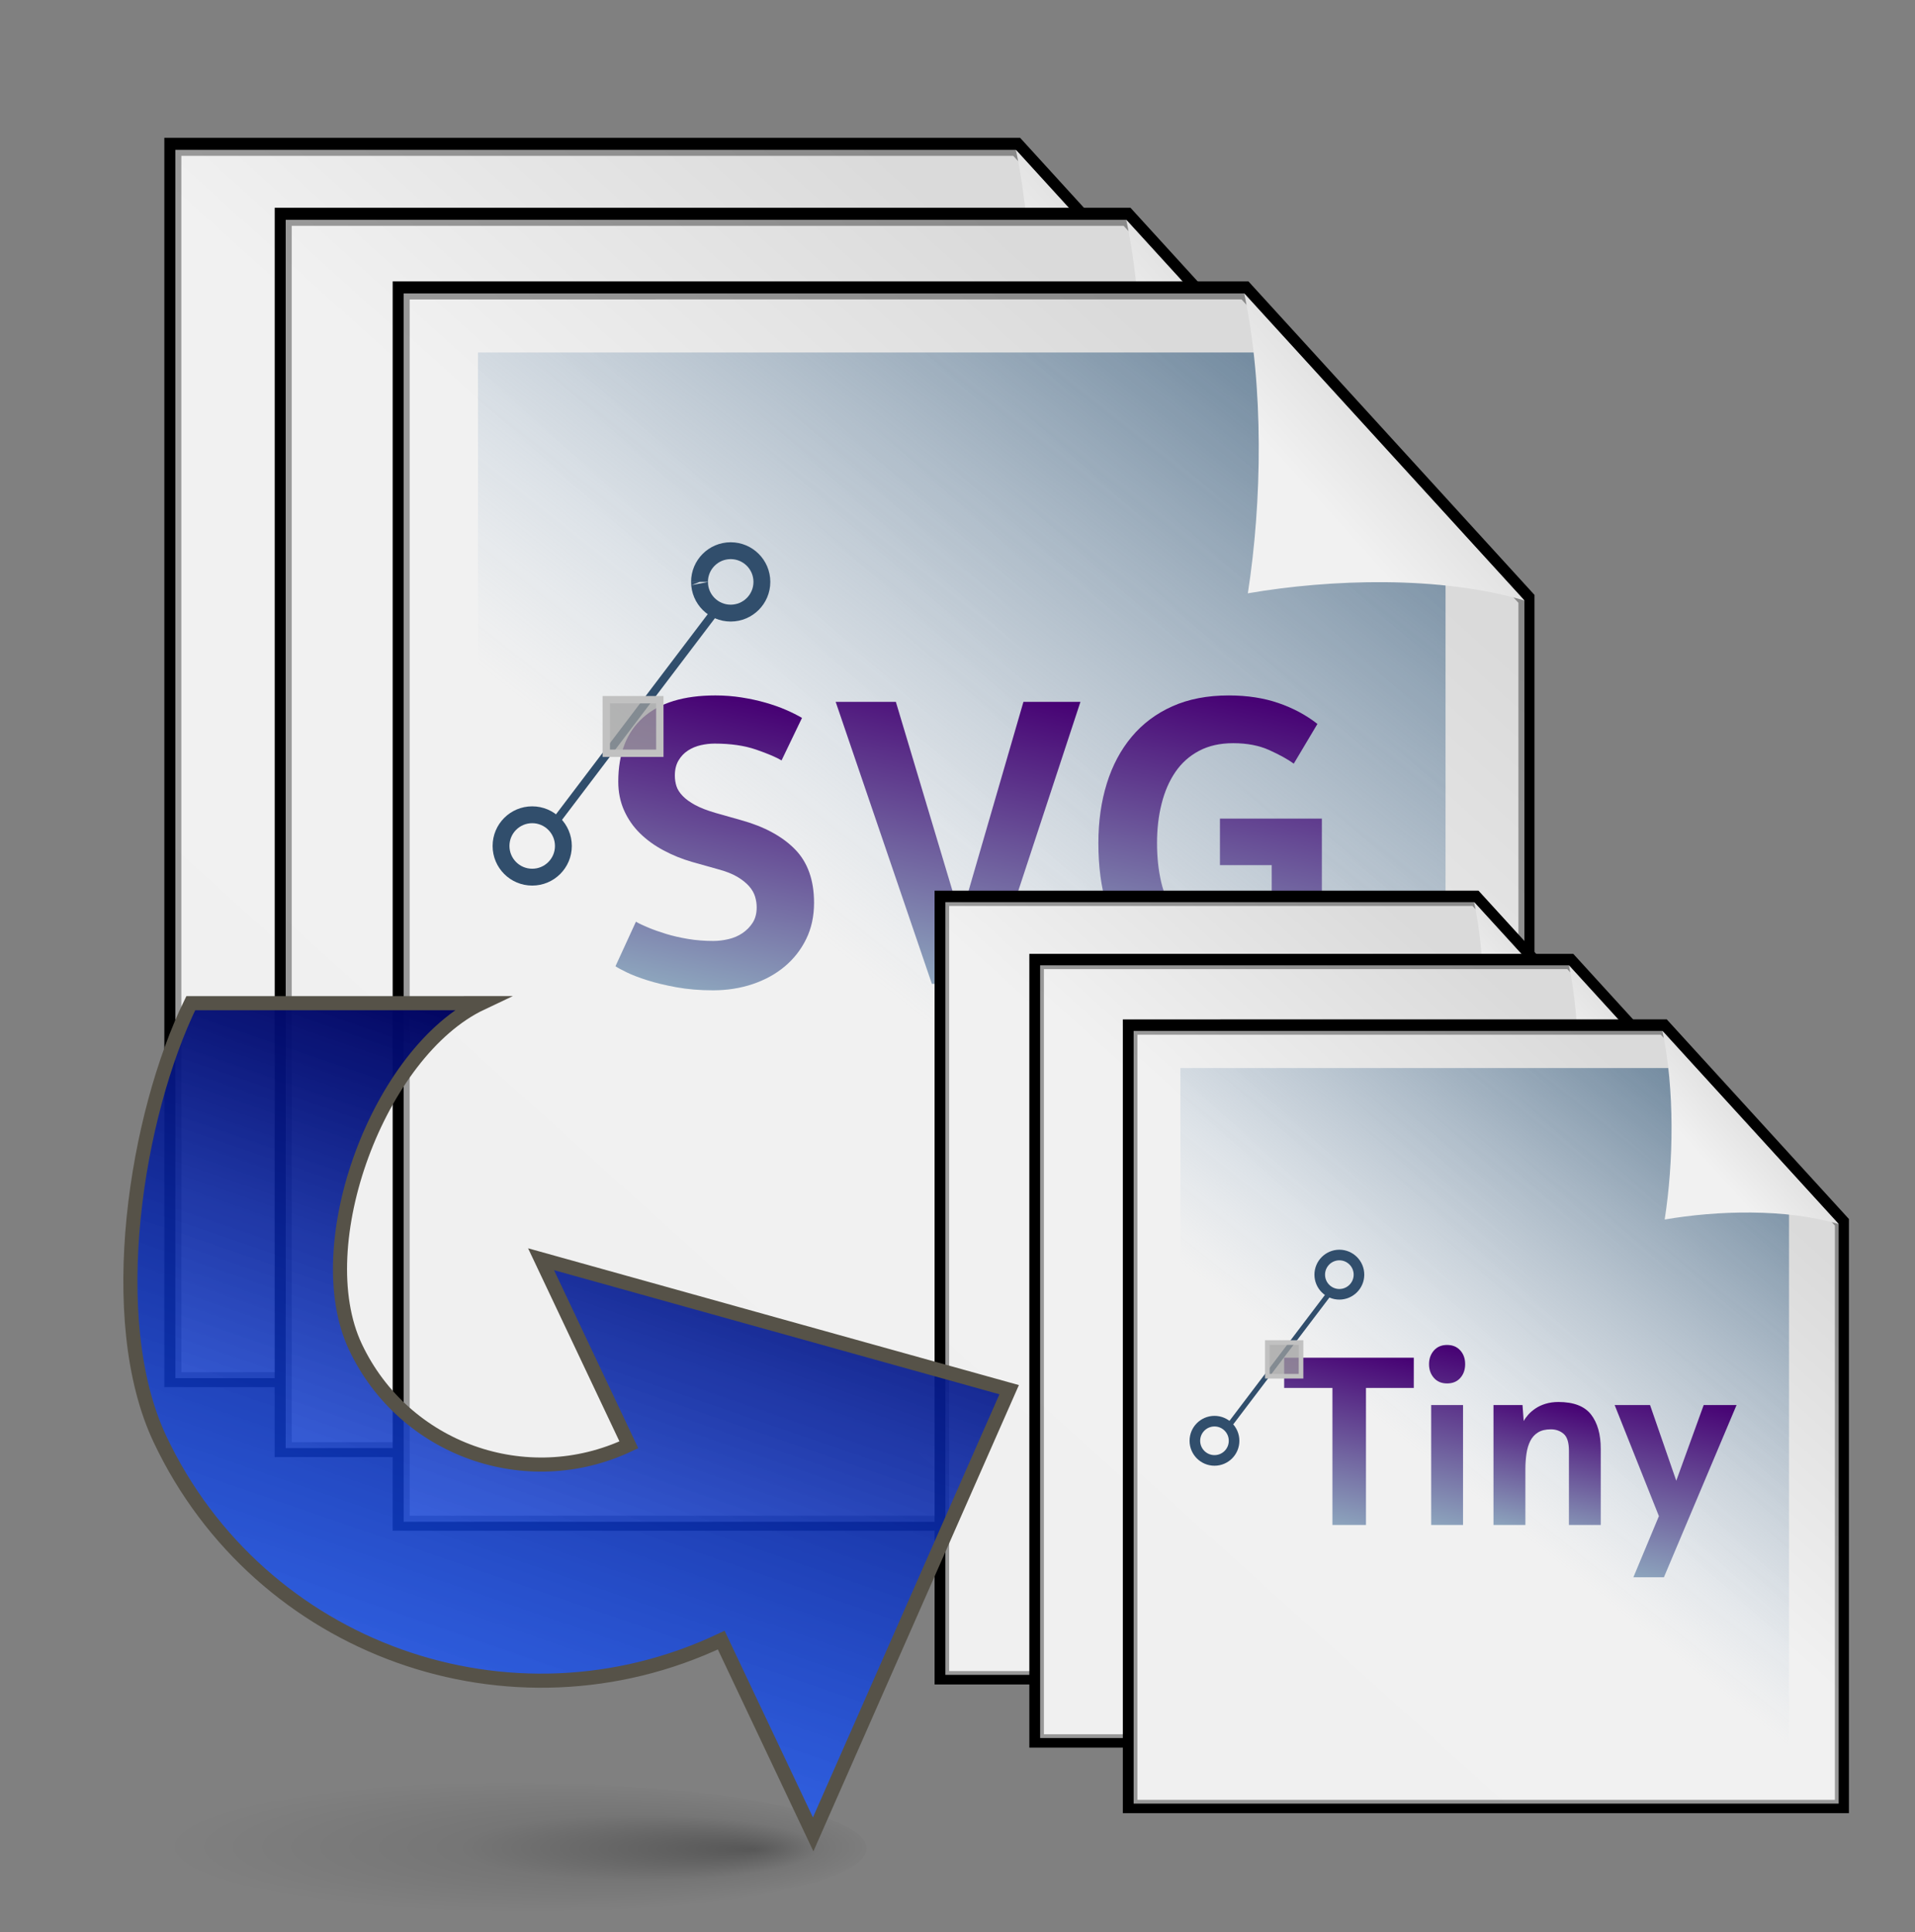 <?xml version="1.0" encoding="utf-8"?>
<!-- Generator: Adobe Illustrator 15.0.0, SVG Export Plug-In . SVG Version: 6.00 Build 0)  -->
<!DOCTYPE svg PUBLIC "-//W3C//DTD SVG 1.1//EN" "http://www.w3.org/Graphics/SVG/1.1/DTD/svg11.dtd">
<svg version="1.1" id="Layer_1" xmlns="http://www.w3.org/2000/svg" xmlns:xlink="http://www.w3.org/1999/xlink" x="0px" y="0px"
	 width="167.083px" height="168.585px" viewBox="0 0 167.083 168.585" enable-background="new 0 0 167.083 168.585"
	 xml:space="preserve">
<rect x="0" y="0" width="167.083" height="168.585" fill="#808080" stroke="none"/>
<g id="Layer_3_1_">
	<g id="Layer_6_1_">
		<path id="path930_8_" fill="#FFFFFF" stroke="#000000" stroke-width="1.837" d="M15.257,12.941v26.79V66.52v26.79v26.789h24.447
			h24.448h24.447h24.446V93.31V66.521V39.732L88.599,12.941H64.152H39.705H15.257z"/>
		<g id="g1552_8_" transform="matrix(0.304,0,0,0.298,-36.704,-112.488)">
			
				<linearGradient id="path1505_9_" gradientUnits="userSpaceOnUse" x1="-296592256" y1="-401088576" x2="-296590048" y2="-401085632" gradientTransform="matrix(1.133 0 0 -1.141 326878.562 197363.5)">
				<stop  offset="0" style="stop-color:#000000;stop-opacity:0.096"/>
				<stop  offset="1" style="stop-color:#000000;stop-opacity:0"/>
			</linearGradient>
			<path id="path1505_8_" fill="url(#path1505_9_)" fill-opacity="0.75" d="M168.113,428.455v89.151v89.151v89.156v89.146h79.308
				h79.309h79.303h79.314v-89.146v-89.156v-89.151l-79.314-89.151H326.73h-79.309H168.113z"/>
			
				<linearGradient id="path1538_9_" gradientUnits="userSpaceOnUse" x1="-296552352" y1="-401034432" x2="-296550144" y2="-401031488" gradientTransform="matrix(1.15 0 0 -1.156 331827.812 200022.047)">
				<stop  offset="0" style="stop-color:#000000;stop-opacity:0.096"/>
				<stop  offset="1" style="stop-color:#000000;stop-opacity:0"/>
			</linearGradient>
			<path id="path1538_8_" fill="url(#path1538_9_)" fill-opacity="0.75" d="M165.753,427.274c0,120.047,0,240.094,0,360.141
				c107.323,0,214.638,0,321.956,0c0-90.242,0-180.484,0-270.726c-26.866-30.205-53.726-60.421-80.617-90.603
				c-80.446,0-160.891,0-241.339,0C165.753,426.33,165.753,427.116,165.753,427.274z"/>
			
				<linearGradient id="path1543_9_" gradientUnits="userSpaceOnUse" x1="-296498080" y1="-400960768" x2="-296495872" y2="-400957824" gradientTransform="matrix(1.167 0 0 -1.171 336788.375 202685.5)">
				<stop  offset="0" style="stop-color:#000000;stop-opacity:0.096"/>
				<stop  offset="1" style="stop-color:#000000;stop-opacity:0"/>
			</linearGradient>
			<path id="path1543_8_" fill="url(#path1543_9_)" fill-opacity="0.75" d="M163.386,424.898c0,121.634,0,243.261,0,364.887
				c108.896,0,217.795,0,326.693,0c0-91.335,0-182.67,0-274.008c-27.306-30.688-54.609-61.392-81.94-92.06
				c-81.581,0-163.166,0-244.753,0C163.386,423.958,163.386,424.747,163.386,424.898z"/>
		</g>
		
			<linearGradient id="rect900_9_" gradientUnits="userSpaceOnUse" x1="-2786.062" y1="416.968" x2="-2786.642" y2="416.261" gradientTransform="matrix(134.111 0 0 -146.957 373733.375 61304.391)">
			<stop  offset="0" style="stop-color:#DADADA"/>
			<stop  offset="0.349" style="stop-color:#F1F1F1"/>
			<stop  offset="1" style="stop-color:#F0F0F0"/>
		</linearGradient>
		<path id="rect900_8_" fill="url(#rect900_9_)" stroke="#000000" stroke-width="1.048" stroke-opacity="0.365" d="M15.298,13.075
			v26.79v26.79v26.789v26.791h24.448h24.446H88.64h24.446V93.443V66.654v-26.79L88.64,13.074H64.193H39.746H15.298V13.075z"/>
		
			<linearGradient id="path906_9_" gradientUnits="userSpaceOnUse" x1="-2748.909" y1="394.545" x2="-2749.643" y2="393.818" gradientTransform="matrix(33.528 0 0 -36.739 92268.922 14517.688)">
			<stop  offset="0" style="stop-color:#DADADA"/>
			<stop  offset="0.349" style="stop-color:#F1F1F1"/>
			<stop  offset="1" style="stop-color:#F0F0F0"/>
		</linearGradient>
		<path id="path906_8_" fill="url(#path906_9_)" d="M113.086,39.865c-7.371-2.181-16.92-1.872-24.137-0.629
			c1.245-7.992,1.401-18.011-0.312-26.161L113.086,39.865z"/>
	</g>
</g>
<g id="Layer_6">
	<path id="path930_3_" fill="#FFFFFF" stroke="#000000" stroke-width="1.837" d="M24.887,19.044v26.79v26.789v26.791v26.789h24.446
		h24.448h24.447h24.446V99.414v-26.79V45.835L98.229,19.044H73.782H49.334H24.887z"/>
	<g id="g1552_3_" transform="matrix(0.304,0,0,0.298,-36.704,-112.488)">
		
			<linearGradient id="path1505_10_" gradientUnits="userSpaceOnUse" x1="-296587808" y1="-401082592" x2="-296585600" y2="-401079648" gradientTransform="matrix(1.133 0 0 -1.141 326878.562 197363.5)">
			<stop  offset="0" style="stop-color:#000000;stop-opacity:0.096"/>
			<stop  offset="1" style="stop-color:#000000;stop-opacity:0"/>
		</linearGradient>
		<path id="path1505_3_" fill="url(#path1505_10_)" fill-opacity="0.75" d="M199.771,448.963v89.151v89.151v89.153v89.146h79.308
			h79.309h79.301h79.314v-89.146v-89.153v-89.151l-79.314-89.151h-79.301h-79.309H199.771z"/>
		
			<linearGradient id="path1538_10_" gradientUnits="userSpaceOnUse" x1="-296551136" y1="-401032800" x2="-296548928" y2="-401029856" gradientTransform="matrix(1.15 0 0 -1.156 331827.812 200022.047)">
			<stop  offset="0" style="stop-color:#000000;stop-opacity:0.096"/>
			<stop  offset="1" style="stop-color:#000000;stop-opacity:0"/>
		</linearGradient>
		<path id="path1538_3_" fill="url(#path1538_10_)" fill-opacity="0.75" d="M197.411,447.782c0,120.047,0,240.094,0,360.141
			c107.323,0,214.641,0,321.954,0c0-90.242,0-180.484,0-270.726c-26.866-30.205-53.726-60.421-80.614-90.603
			c-80.447,0-160.893,0-241.34,0C197.411,446.838,197.411,447.624,197.411,447.782z"/>
		
			<linearGradient id="path1543_10_" gradientUnits="userSpaceOnUse" x1="-296500896" y1="-400964608" x2="-296498688" y2="-400961664" gradientTransform="matrix(1.167 0 0 -1.171 336788.375 202685.5)">
			<stop  offset="0" style="stop-color:#000000;stop-opacity:0.096"/>
			<stop  offset="1" style="stop-color:#000000;stop-opacity:0"/>
		</linearGradient>
		<path id="path1543_3_" fill="url(#path1543_10_)" fill-opacity="0.75" d="M195.043,445.406c0,121.634,0,243.261,0,364.887
			c108.895,0,217.795,0,326.692,0c0-91.332,0-182.67,0-274.008c-27.306-30.688-54.605-61.392-81.937-92.06
			c-81.582,0-163.168,0-244.755,0C195.043,444.465,195.043,445.255,195.043,445.406z"/>
	</g>
	
		<linearGradient id="rect900_10_" gradientUnits="userSpaceOnUse" x1="-2785.99" y1="416.926" x2="-2786.571" y2="416.219" gradientTransform="matrix(134.111 0 0 -146.957 373733.375 61304.391)">
		<stop  offset="0" style="stop-color:#DADADA"/>
		<stop  offset="0.349" style="stop-color:#F1F1F1"/>
		<stop  offset="1" style="stop-color:#F0F0F0"/>
	</linearGradient>
	<path id="rect900_3_" fill="url(#rect900_10_)" stroke="#000000" stroke-width="1.048" stroke-opacity="0.365" d="M24.927,19.177
		v26.79v26.79v26.79v26.791h24.448h24.446h24.448h24.446V99.544V72.757v-26.79l-24.446-26.79H73.823H49.375H24.927z"/>
	
		<linearGradient id="path906_10_" gradientUnits="userSpaceOnUse" x1="-2748.623" y1="394.379" x2="-2749.357" y2="393.652" gradientTransform="matrix(33.528 0 0 -36.739 92268.922 14517.688)">
		<stop  offset="0" style="stop-color:#DADADA"/>
		<stop  offset="0.349" style="stop-color:#F1F1F1"/>
		<stop  offset="1" style="stop-color:#F0F0F0"/>
	</linearGradient>
	<path id="path906_3_" fill="url(#path906_10_)" d="M122.715,45.967c-7.37-2.181-16.92-1.872-24.135-0.629
		c1.244-7.992,1.4-18.011-0.313-26.161L122.715,45.967z"/>
</g>
<g id="Layer_2">
	<path id="path930_2_" fill="#FFFFFF" stroke="#000000" stroke-width="1.837" d="M35.178,25.468v26.79v26.789v26.791v26.789h24.447
		h24.448h24.447h24.445v-26.789v-26.79V52.259L108.52,25.468H84.075H59.626H35.178z"/>
	<g id="g1552_2_" transform="matrix(0.304,0,0,0.298,-36.704,-112.488)">
		
			<linearGradient id="path1505_11_" gradientUnits="userSpaceOnUse" x1="-296542880" y1="-401021824" x2="-296540672" y2="-401018880" gradientTransform="matrix(1.133 0 0 -1.141 326878.562 197363.5)">
			<stop  offset="0" style="stop-color:#000000;stop-opacity:0.096"/>
			<stop  offset="1" style="stop-color:#000000;stop-opacity:0"/>
		</linearGradient>
		<path id="path1505_2_" fill="url(#path1505_11_)" fill-opacity="0.75" d="M233.609,470.551v89.151v89.151v89.156v89.146h79.304
			h79.306h79.306h79.314v-89.146v-89.156v-89.151l-79.314-89.153h-79.306h-79.304h-79.306V470.551L233.609,470.551z"/>
		
			<linearGradient id="path1538_11_" gradientUnits="userSpaceOnUse" x1="-296509600" y1="-400976608" x2="-296507392" y2="-400973664" gradientTransform="matrix(1.15 0 0 -1.156 331827.812 200022.047)">
			<stop  offset="0" style="stop-color:#000000;stop-opacity:0.096"/>
			<stop  offset="1" style="stop-color:#000000;stop-opacity:0"/>
		</linearGradient>
		<path id="path1538_2_" fill="url(#path1538_11_)" fill-opacity="0.75" d="M231.247,469.368c0,120.049,0,240.096,0,360.146
			c107.32,0,214.641,0,321.951,0c0-90.242,0-180.486,0-270.729c-26.86-30.204-53.726-60.417-80.611-90.601
			c-80.447,0-160.896,0-241.34,0C231.247,468.426,231.247,469.215,231.247,469.368z"/>
		
			<linearGradient id="path1543_11_" gradientUnits="userSpaceOnUse" x1="-296456768" y1="-400904928" x2="-296454560" y2="-400901984" gradientTransform="matrix(1.167 0 0 -1.171 336788.375 202685.5)">
			<stop  offset="0" style="stop-color:#000000;stop-opacity:0.096"/>
			<stop  offset="1" style="stop-color:#000000;stop-opacity:0"/>
		</linearGradient>
		<path id="path1543_2_" fill="url(#path1543_11_)" fill-opacity="0.75" d="M228.88,466.996c0,121.629,0,243.258,0,364.887
			c108.896,0,217.795,0,326.695,0c0-91.335,0-182.673,0-274.011c-27.309-30.689-54.605-61.394-81.94-92.06
			c-81.581,0-163.168,0-244.755,0C228.88,466.055,228.88,466.844,228.88,466.996z"/>
	</g>
	
		<linearGradient id="rect900_11_" gradientUnits="userSpaceOnUse" x1="-2785.914" y1="416.883" x2="-2786.492" y2="416.178" gradientTransform="matrix(134.111 0 0 -146.957 373733.375 61304.391)">
		<stop  offset="0" style="stop-color:#DADADA"/>
		<stop  offset="0.349" style="stop-color:#F1F1F1"/>
		<stop  offset="1" style="stop-color:#F0F0F0"/>
	</linearGradient>
	<path id="rect900_2_" fill="url(#rect900_11_)" stroke="#000000" stroke-width="1.048" stroke-opacity="0.365" d="M35.219,25.602
		v26.79v26.79v26.788v26.791h24.447h24.446h24.448h24.446V105.97V79.181v-26.79l-24.446-26.79H84.116h-24.45L35.219,25.602
		L35.219,25.602z"/>
	
		<linearGradient id="rect1558_1_" gradientUnits="userSpaceOnUse" x1="-2783.811" y1="416.287" x2="-2784.166" y2="415.773" gradientTransform="matrix(115.777 0 0 -132.803 322420.969 55303.988)">
		<stop  offset="0" style="stop-color:#4B6983"/>
		<stop  offset="1" style="stop-color:#9DB8D2;stop-opacity:0"/>
	</linearGradient>
	<path id="rect1558" fill="url(#rect1558_1_)" d="M41.702,30.754v96.835h84.421V48.342l-15.932-17.588H41.702z"/>
	<g>
		<linearGradient id="SVGID_1_" gradientUnits="userSpaceOnUse" x1="59.732" y1="86.298" x2="65.129" y2="60.911">
			<stop  offset="0" style="stop-color:#8DA5BD"/>
			<stop  offset="1" style="stop-color:#460073"/>
		</linearGradient>
		<path fill="url(#SVGID_1_)" d="M60.383,75.198c-0.888-0.256-1.721-0.595-2.503-1.016c-0.783-0.418-1.464-0.914-2.047-1.487
			c-0.583-0.571-1.044-1.236-1.383-1.995c-0.337-0.758-0.506-1.593-0.506-2.504c0-2.45,0.723-4.315,2.17-5.6
			c1.446-1.283,3.547-1.924,6.3-1.924c0.77,0,1.529,0.058,2.276,0.174c0.747,0.118,1.445,0.269,2.099,0.456
			c0.653,0.188,1.249,0.396,1.786,0.63c0.536,0.233,1.002,0.468,1.399,0.7l-1.784,3.71c-0.468-0.28-1.207-0.594-2.224-0.945
			c-1.015-0.349-2.222-0.524-3.622-0.524c-0.397,0-0.8,0.047-1.207,0.14c-0.409,0.093-0.783,0.25-1.119,0.47
			c-0.339,0.221-0.613,0.512-0.824,0.873c-0.21,0.36-0.314,0.795-0.314,1.307c0,0.325,0.046,0.634,0.14,0.924
			c0.093,0.291,0.274,0.575,0.543,0.854c0.268,0.278,0.63,0.542,1.084,0.789c0.455,0.247,1.043,0.476,1.768,0.688l2.24,0.634
			c2.029,0.563,3.599,1.413,4.707,2.545c1.109,1.131,1.663,2.689,1.663,4.671c0,1.167-0.227,2.217-0.683,3.151
			s-1.08,1.733-1.873,2.398c-0.793,0.666-1.728,1.179-2.8,1.54c-1.074,0.361-2.229,0.542-3.464,0.542
			c-1.145,0-2.2-0.088-3.168-0.262c-0.968-0.175-1.82-0.38-2.554-0.613c-0.736-0.233-1.343-0.466-1.82-0.701
			c-0.479-0.232-0.8-0.407-0.963-0.525l1.785-3.885c0.28,0.164,0.647,0.34,1.102,0.525c0.456,0.188,0.968,0.368,1.541,0.544
			c0.572,0.174,1.208,0.32,1.907,0.437c0.7,0.117,1.435,0.175,2.205,0.175c0.42,0,0.857-0.053,1.312-0.158
			c0.455-0.104,0.863-0.28,1.225-0.524c0.361-0.245,0.66-0.547,0.893-0.91c0.232-0.362,0.35-0.81,0.35-1.348
			c0-0.304-0.047-0.612-0.14-0.927c-0.094-0.315-0.268-0.618-0.524-0.911c-0.257-0.291-0.601-0.565-1.034-0.823
			c-0.432-0.256-0.997-0.478-1.697-0.664L60.383,75.198z"/>
		<linearGradient id="SVGID_2_" gradientUnits="userSpaceOnUse" x1="78.487" y1="85.238" x2="84.051" y2="59.061">
			<stop  offset="0" style="stop-color:#8DA5BD"/>
			<stop  offset="1" style="stop-color:#460073"/>
		</linearGradient>
		<path fill="url(#SVGID_2_)" d="M83.815,80.098l5.479-18.865h4.973l-8.092,24.604h-4.868l-8.395-24.604h5.251L83.815,80.098z"/>
		<linearGradient id="SVGID_3_" gradientUnits="userSpaceOnUse" x1="103.903" y1="86.088" x2="109.284" y2="60.771">
			<stop  offset="0" style="stop-color:#8DA5BD"/>
			<stop  offset="1" style="stop-color:#460073"/>
		</linearGradient>
		<path fill="url(#SVGID_3_)" d="M107.597,64.838c-1.144,0-2.136,0.221-2.974,0.665c-0.84,0.443-1.527,1.055-2.064,1.837
			c-0.536,0.782-0.938,1.703-1.206,2.765c-0.271,1.062-0.403,2.211-0.403,3.448c0,1.236,0.122,2.373,0.365,3.413
			c0.246,1.038,0.637,1.932,1.173,2.677c0.537,0.747,1.228,1.336,2.066,1.768s1.842,0.648,3.007,0.648
			c0.677,0,1.298-0.047,1.855-0.14c0.558-0.094,1.072-0.198,1.541-0.315v-6.125h-4.517v-4.06h8.892v13.44
			c-0.256,0.117-0.617,0.262-1.086,0.438c-0.468,0.175-1.045,0.346-1.732,0.508c-0.689,0.163-1.499,0.304-2.432,0.421
			c-0.937,0.116-1.994,0.174-3.188,0.174c-1.794,0-3.385-0.291-4.76-0.875c-1.377-0.583-2.534-1.423-3.465-2.521
			c-0.936-1.096-1.639-2.438-2.119-4.025c-0.479-1.586-0.717-3.395-0.717-5.424c0-1.891,0.246-3.624,0.735-5.198
			c0.489-1.575,1.214-2.935,2.171-4.078c0.956-1.143,2.139-2.029,3.553-2.66c1.412-0.631,3.049-0.946,4.918-0.946
			c1.611,0,3.058,0.223,4.34,0.666c1.285,0.442,2.416,1.05,3.395,1.82l-2.064,3.464c-0.514-0.373-1.217-0.764-2.117-1.173
			C109.868,65.042,108.812,64.838,107.597,64.838z"/>
	</g>
	<path id="path1231_1_" fill="none" stroke="#314E6C" stroke-width="0.712" d="M48.192,72.05l14.439-19.042"/>
	<path id="path1232_1_" fill="none" stroke="#314E6C" stroke-width="1.47" d="M43.715,73.804c0,0.003,0,0.003,0,0.005
		c0.002,1.502,1.22,2.718,2.723,2.717c1.501,0,2.72-1.219,2.717-2.722c0,0,0-0.001,0-0.005c-0.001-1.5-1.221-2.717-2.722-2.717
		C44.931,71.083,43.713,72.3,43.715,73.804L43.715,73.804z"/>
	<path id="path1818_1_" fill="none" stroke="#314E6C" stroke-width="1.47" d="M61.034,50.773c0,1.502,1.22,2.718,2.723,2.716
		c1.5-0.001,2.717-1.22,2.717-2.721c0-0.002,0-0.004,0-0.005c-0.001-1.504-1.221-2.719-2.724-2.719
		c-1.503,0.002-2.719,1.221-2.718,2.724C61.032,50.767,61.032,50.768,61.034,50.773z"/>
	
		<rect id="rect1019_1_" x="52.896" y="61.044" fill="#9F9F9F" fill-opacity="0.75" stroke="#C1C1C1" stroke-width="0.643" width="4.673" height="4.673"/>
	
		<linearGradient id="path906_11_" gradientUnits="userSpaceOnUse" x1="-2748.314" y1="394.205" x2="-2749.05" y2="393.475" gradientTransform="matrix(33.528 0 0 -36.739 92268.922 14517.688)">
		<stop  offset="0" style="stop-color:#DADADA"/>
		<stop  offset="0.349" style="stop-color:#F1F1F1"/>
		<stop  offset="1" style="stop-color:#F0F0F0"/>
	</linearGradient>
	<path id="path906_2_" fill="url(#path906_11_)" d="M133.01,52.391c-7.371-2.181-16.922-1.873-24.137-0.628
		c1.244-7.993,1.399-18.012-0.313-26.161L133.01,52.391z"/>
</g>
<g id="Layer_2_1_">
	<g id="Layer_4_1_">
		<path id="path930_4_" fill="#FFFFFF" stroke="#000000" stroke-width="1.837" d="M82.46,78.625v16.852v16.854v16.853v16.854h15.378
			h15.379h15.377h15.38v-16.854V112.33V95.478l-15.379-16.854h-15.378H97.838L82.46,78.625L82.46,78.625z"/>
		<g id="g1552_4_" transform="matrix(0.304,0,0,0.298,-36.704,-112.488)">
			
				<linearGradient id="path1505_12_" gradientUnits="userSpaceOnUse" x1="-121192760" y1="-164276592" x2="-121192208" y2="-164275856" gradientTransform="matrix(1.133 0 0 -1.141 326878.562 197363.5)">
				<stop  offset="0" style="stop-color:#000000;stop-opacity:0.096"/>
				<stop  offset="1" style="stop-color:#000000;stop-opacity:0"/>
			</linearGradient>
			<path id="path1505_4_" fill="url(#path1505_12_)" fill-opacity="0.75" d="M390.061,646.614v56.076v56.079v56.085v56.082h49.887
				h49.883h49.889h49.886v-56.082v-56.085V702.69l-49.886-56.076h-49.889h-49.883H390.061z"/>
			
				<linearGradient id="path1538_12_" gradientUnits="userSpaceOnUse" x1="-121405480" y1="-163567360" x2="-121404928" y2="-163566640" gradientTransform="matrix(1.15 0 0 -1.156 331827.812 200022.047)">
				<stop  offset="0" style="stop-color:#000000;stop-opacity:0.096"/>
				<stop  offset="1" style="stop-color:#000000;stop-opacity:0"/>
			</linearGradient>
			<path id="path1538_4_" fill="url(#path1538_12_)" fill-opacity="0.75" d="M388.575,645.866c0,75.513,0,151.034,0,226.554
				c67.507,0,135.016,0,202.528,0c0-56.771,0-113.539,0-170.311c-16.904-18.998-33.798-38.006-50.714-56.988
				c-50.605,0-101.21,0-151.812,0C388.575,645.272,388.575,645.769,388.575,645.866z"/>
			
				<linearGradient id="path1543_12_" gradientUnits="userSpaceOnUse" x1="-121752600" y1="-164036496" x2="-121752048" y2="-164035776" gradientTransform="matrix(1.167 0 0 -1.171 336788.375 202685.5)">
				<stop  offset="0" style="stop-color:#000000;stop-opacity:0.096"/>
				<stop  offset="1" style="stop-color:#000000;stop-opacity:0"/>
			</linearGradient>
			<path id="path1543_4_" fill="url(#path1543_12_)" fill-opacity="0.75" d="M387.085,644.374c0,76.51,0,153.021,0,229.532
				c68.499,0,137,0,205.51,0c0-57.451,0-114.908,0-172.365c-17.18-19.3-34.356-38.62-51.549-57.912c-51.321,0-102.645,0-153.961,0
				C387.085,643.784,387.085,644.278,387.085,644.374z"/>
		</g>
		
			<linearGradient id="rect900_12_" gradientUnits="userSpaceOnUse" x1="-2785.777" y1="416.558" x2="-2786.142" y2="416.114" gradientTransform="matrix(134.111 0 0 -146.957 373733.375 61304.391)">
			<stop  offset="0" style="stop-color:#DADADA"/>
			<stop  offset="0.349" style="stop-color:#F1F1F1"/>
			<stop  offset="1" style="stop-color:#F0F0F0"/>
		</linearGradient>
		<path id="rect900_4_" fill="url(#rect900_12_)" stroke="#000000" stroke-width="0.659" stroke-opacity="0.365" d="
			M82.484,78.708v16.853v16.854v16.851v16.854h15.382h15.377h15.379h15.377v-16.854v-16.851V95.561l-15.377-16.854h-15.379H97.866
			L82.484,78.708L82.484,78.708z"/>
		
			<linearGradient id="path906_12_" gradientUnits="userSpaceOnUse" x1="-2747.892" y1="392.855" x2="-2748.356" y2="392.395" gradientTransform="matrix(33.528 0 0 -36.739 92268.922 14517.688)">
			<stop  offset="0" style="stop-color:#DADADA"/>
			<stop  offset="0.349" style="stop-color:#F1F1F1"/>
			<stop  offset="1" style="stop-color:#F0F0F0"/>
		</linearGradient>
		<path id="path906_4_" fill="url(#path906_12_)" d="M144.002,95.561c-4.639-1.372-10.647-1.177-15.186-0.396
			c0.784-5.027,0.881-11.332-0.195-16.458L144.002,95.561z"/>
	</g>
</g>
<g id="Layer_4">
	<path id="path930_1_" fill="#FFFFFF" stroke="#000000" stroke-width="1.837" d="M90.727,84.136v16.851v16.854v16.854v16.854h15.378
		h15.379h15.376h15.381v-16.854v-16.855v-16.852l-15.379-16.853h-15.378h-15.379L90.727,84.136L90.727,84.136z"/>
	<g id="g1552_1_" transform="matrix(0.304,0,0,0.298,-36.704,-112.488)">
		
			<linearGradient id="path1505_13_" gradientUnits="userSpaceOnUse" x1="-121193024" y1="-164277008" x2="-121192472" y2="-164276272" gradientTransform="matrix(1.133 0 0 -1.141 326878.562 197363.5)">
			<stop  offset="0" style="stop-color:#000000;stop-opacity:0.096"/>
			<stop  offset="1" style="stop-color:#000000;stop-opacity:0"/>
		</linearGradient>
		<path id="path1505_1_" fill="url(#path1505_13_)" fill-opacity="0.75" d="M417.237,665.133v56.076v56.082v56.082v56.082h49.886
			h49.886h49.892h49.883v-56.082v-56.082v-56.082l-49.883-56.076h-49.892h-49.886H417.237z"/>
		
			<linearGradient id="path1538_13_" gradientUnits="userSpaceOnUse" x1="-121403720" y1="-163565024" x2="-121403168" y2="-163564304" gradientTransform="matrix(1.15 0 0 -1.156 331827.812 200022.047)">
			<stop  offset="0" style="stop-color:#000000;stop-opacity:0.096"/>
			<stop  offset="1" style="stop-color:#000000;stop-opacity:0"/>
		</linearGradient>
		<path id="path1538_1_" fill="url(#path1538_13_)" fill-opacity="0.75" d="M415.751,664.385c0,75.517,0,151.037,0,226.554
			c67.509,0,135.017,0,202.529,0c0-56.771,0-113.536,0-170.307c-16.904-18.998-33.798-38.006-50.714-56.988
			c-50.608,0-101.213,0-151.812,0C415.751,663.791,415.751,664.29,415.751,664.385z"/>
		
			<linearGradient id="path1543_13_" gradientUnits="userSpaceOnUse" x1="-121749160" y1="-164031888" x2="-121748608" y2="-164031168" gradientTransform="matrix(1.167 0 0 -1.171 336788.375 202685.5)">
			<stop  offset="0" style="stop-color:#000000;stop-opacity:0.096"/>
			<stop  offset="1" style="stop-color:#000000;stop-opacity:0"/>
		</linearGradient>
		<path id="path1543_1_" fill="url(#path1543_13_)" fill-opacity="0.75" d="M414.264,662.893c0,76.51,0,153.021,0,229.535
			c68.494,0,136.998,0,205.509,0c0-57.454,0-114.911,0-172.368c-17.18-19.3-34.356-38.62-51.549-57.91c-51.321,0-102.645,0-153.96,0
			C414.264,662.303,414.264,662.798,414.264,662.893z"/>
	</g>
	
		<linearGradient id="rect900_13_" gradientUnits="userSpaceOnUse" x1="-2785.716" y1="416.52" x2="-2786.08" y2="416.077" gradientTransform="matrix(134.111 0 0 -146.957 373733.375 61304.391)">
		<stop  offset="0" style="stop-color:#DADADA"/>
		<stop  offset="0.349" style="stop-color:#F1F1F1"/>
		<stop  offset="1" style="stop-color:#F0F0F0"/>
	</linearGradient>
	<path id="rect900_1_" fill="url(#rect900_13_)" stroke="#000000" stroke-width="0.659" stroke-opacity="0.365" d="M90.75,84.219
		v16.853v16.855v16.85v16.854h15.381h15.377h15.38h15.377v-16.854v-16.851v-16.854l-15.377-16.854h-15.38h-15.377L90.75,84.219
		L90.75,84.219z"/>
	
		<linearGradient id="path906_13_" gradientUnits="userSpaceOnUse" x1="-2747.647" y1="392.704" x2="-2748.108" y2="392.246" gradientTransform="matrix(33.528 0 0 -36.739 92268.922 14517.688)">
		<stop  offset="0" style="stop-color:#DADADA"/>
		<stop  offset="0.349" style="stop-color:#F1F1F1"/>
		<stop  offset="1" style="stop-color:#F0F0F0"/>
	</linearGradient>
	<path id="path906_1_" fill="url(#path906_13_)" d="M152.268,101.072c-4.637-1.371-10.646-1.177-15.184-0.396
		c0.783-5.027,0.881-11.33-0.196-16.457L152.268,101.072z"/>
</g>
<g id="Layer_3">
	<path id="path930_6_" fill="#FFFFFF" stroke="#000000" stroke-width="1.837" d="M98.885,89.855v16.852v16.854v16.853v16.854h15.377
		h15.38h15.376h15.381v-16.856v-16.853v-16.853l-15.381-16.854h-15.376h-15.38L98.885,89.855L98.885,89.855z"/>
	<g id="g1552_6_" transform="matrix(0.304,0,0,0.298,-36.704,-112.488)">
		
			<linearGradient id="path1505_14_" gradientUnits="userSpaceOnUse" x1="-121181368" y1="-164261200" x2="-121180816" y2="-164260464" gradientTransform="matrix(1.133 0 0 -1.141 326878.562 197363.5)">
			<stop  offset="0" style="stop-color:#000000;stop-opacity:0.096"/>
			<stop  offset="1" style="stop-color:#000000;stop-opacity:0"/>
		</linearGradient>
		<path id="path1505_6_" fill="url(#path1505_14_)" fill-opacity="0.75" d="M444.058,684.351v56.076v56.082v56.085v56.079h49.886
			h49.886h49.892h49.883v-56.079v-56.085v-56.082l-49.883-56.076H543.83h-49.886H444.058z"/>
		
			<linearGradient id="path1538_14_" gradientUnits="userSpaceOnUse" x1="-121757560" y1="-164043440" x2="-121757008" y2="-164042720" gradientTransform="matrix(1.15 0 0 -1.156 331827.812 200022.047)">
			<stop  offset="0" style="stop-color:#000000;stop-opacity:0.096"/>
			<stop  offset="1" style="stop-color:#000000;stop-opacity:0"/>
		</linearGradient>
		<path id="path1538_6_" fill="url(#path1538_14_)" fill-opacity="0.75" d="M442.572,683.606c0,75.513,0,151.034,0,226.55
			c67.502,0,135.014,0,202.529,0c0-56.771,0-113.536,0-170.307c-16.904-18.998-33.794-38.009-50.717-56.988
			c-50.605,0-101.21,0-151.809,0C442.572,683.012,442.572,683.508,442.572,683.606z"/>
		
			<linearGradient id="path1543_14_" gradientUnits="userSpaceOnUse" x1="-121736720" y1="-164015104" x2="-121736168" y2="-164014384" gradientTransform="matrix(1.167 0 0 -1.171 336788.375 202685.5)">
			<stop  offset="0" style="stop-color:#000000;stop-opacity:0.096"/>
			<stop  offset="1" style="stop-color:#000000;stop-opacity:0"/>
		</linearGradient>
		<path id="path1543_6_" fill="url(#path1543_14_)" fill-opacity="0.75" d="M441.082,682.113c0,76.508,0,153.022,0,229.534
			c68.498,0,137.001,0,205.509,0c0-57.454,0-114.908,0-172.368c-17.18-19.3-34.35-38.617-51.549-57.907
			c-51.321,0-102.642,0-153.96,0C441.082,681.522,441.082,682.018,441.082,682.113z"/>
	</g>
	
		<linearGradient id="rect900_14_" gradientUnits="userSpaceOnUse" x1="-2785.654" y1="416.483" x2="-2786.019" y2="416.038" gradientTransform="matrix(134.111 0 0 -146.957 373733.375 61304.391)">
		<stop  offset="0" style="stop-color:#DADADA"/>
		<stop  offset="0.349" style="stop-color:#F1F1F1"/>
		<stop  offset="1" style="stop-color:#F0F0F0"/>
	</linearGradient>
	<path id="rect900_6_" fill="url(#rect900_14_)" stroke="#000000" stroke-width="0.659" stroke-opacity="0.365" d="M98.909,89.939
		v16.854v16.854v16.852v16.854h15.381h15.379h15.377h15.377v-16.854v-16.852v-16.854l-15.377-16.854h-15.377H114.29H98.909
		L98.909,89.939z"/>
	
		<linearGradient id="rect1558_4_" gradientUnits="userSpaceOnUse" x1="-2783.531" y1="415.787" x2="-2783.755" y2="415.463" gradientTransform="matrix(115.777 0 0 -132.803 322420.969 55303.988)">
		<stop  offset="0" style="stop-color:#4B6983"/>
		<stop  offset="1" style="stop-color:#9DB8D2;stop-opacity:0"/>
	</linearGradient>
	<path id="rect1558_2_" fill="url(#rect1558_4_)" d="M102.988,93.179v60.916h53.104v-49.854l-10.021-11.063H102.988z"/>
	<g>
		<linearGradient id="SVGID_4_" gradientUnits="userSpaceOnUse" x1="114.936" y1="132.764" x2="118.21" y2="117.36">
			<stop  offset="0" style="stop-color:#8DA5BD"/>
			<stop  offset="1" style="stop-color:#460073"/>
		</linearGradient>
		<path fill="url(#SVGID_4_)" d="M116.254,121.089h-4.211v-2.637h11.31v2.637h-4.172v11.955h-2.927V121.089L116.254,121.089z"/>
		<linearGradient id="SVGID_5_" gradientUnits="userSpaceOnUse" x1="124.66" y1="133" x2="127.923" y2="117.648">
			<stop  offset="0" style="stop-color:#8DA5BD"/>
			<stop  offset="1" style="stop-color:#460073"/>
		</linearGradient>
		<path fill="url(#SVGID_5_)" d="M127.834,119.015c0,0.482-0.142,0.885-0.424,1.201c-0.285,0.322-0.668,0.479-1.152,0.479
			s-0.868-0.161-1.152-0.485c-0.284-0.325-0.424-0.724-0.424-1.192c0-0.472,0.14-0.868,0.424-1.194
			c0.284-0.324,0.668-0.486,1.152-0.486s0.867,0.16,1.152,0.479C127.694,118.13,127.834,118.531,127.834,119.015z M124.87,122.583
			h2.779v10.461h-2.779V122.583z"/>
		<linearGradient id="SVGID_6_" gradientUnits="userSpaceOnUse" x1="133.72" y1="133.768" x2="136.174" y2="122.223">
			<stop  offset="0" style="stop-color:#8DA5BD"/>
			<stop  offset="1" style="stop-color:#460073"/>
		</linearGradient>
		<path fill="url(#SVGID_6_)" d="M133.086,133.042h-2.78v-10.459h2.532l0.103,1.392c0.097-0.181,0.231-0.367,0.405-0.562
			c0.173-0.194,0.385-0.373,0.632-0.539c0.249-0.168,0.541-0.303,0.872-0.404s0.706-0.156,1.121-0.156
			c1.326,0,2.275,0.364,2.845,1.091c0.565,0.728,0.849,1.728,0.849,2.999v6.641h-2.777v-6.477c0-0.717-0.152-1.208-0.459-1.473
			c-0.305-0.262-0.674-0.395-1.118-0.395c-0.457,0-0.832,0.09-1.122,0.271c-0.29,0.18-0.516,0.429-0.674,0.746
			c-0.159,0.319-0.271,0.688-0.331,1.108c-0.062,0.424-0.095,0.87-0.095,1.34v4.877H133.086L133.086,133.042z"/>
		<linearGradient id="SVGID_7_" gradientUnits="userSpaceOnUse" x1="142.982" y1="137.708" x2="146.427" y2="121.503">
			<stop  offset="0" style="stop-color:#8DA5BD"/>
			<stop  offset="1" style="stop-color:#460073"/>
		</linearGradient>
		<path fill="url(#SVGID_7_)" d="M140.879,122.583h3.088l2.287,6.602l2.392-6.602h2.867l-6.337,15.024h-2.664l2.227-5.335
			L140.879,122.583z"/>
	</g>
	<path id="path1231_4_" fill="none" stroke="#314E6C" stroke-width="0.448" d="M107.071,124.593l9.082-11.977"/>
	<path id="path1232_4_" fill="none" stroke="#314E6C" stroke-width="0.925" d="M104.252,125.699c0,0.002,0,0.002,0,0.004
		c0.002,0.944,0.77,1.711,1.715,1.709c0.943,0,1.709-0.769,1.705-1.713c0,0,0-0.001,0-0.005c0-0.942-0.764-1.708-1.709-1.707
		C105.018,123.987,104.252,124.753,104.252,125.699L104.252,125.699z"/>
	<path id="path1818_4_" fill="none" stroke="#314E6C" stroke-width="0.925" d="M115.147,111.208
		c0.002,0.945,0.768,1.711,1.713,1.711c0.943-0.004,1.709-0.768,1.709-1.713c0-0.002,0-0.002,0-0.004
		c-0.001-0.945-0.77-1.711-1.712-1.711c-0.944,0.002-1.71,0.771-1.71,1.715C115.147,111.208,115.147,111.208,115.147,111.208z"/>
	
		<rect id="rect1019_4_" x="110.575" y="117.128" fill="#9F9F9F" fill-opacity="0.75" stroke="#C1C1C1" stroke-width="0.404" width="2.939" height="2.938"/>
	
		<linearGradient id="path906_14_" gradientUnits="userSpaceOnUse" x1="-2747.402" y1="392.548" x2="-2747.867" y2="392.087" gradientTransform="matrix(33.528 0 0 -36.739 92268.922 14517.688)">
		<stop  offset="0" style="stop-color:#DADADA"/>
		<stop  offset="0.349" style="stop-color:#F1F1F1"/>
		<stop  offset="1" style="stop-color:#F0F0F0"/>
	</linearGradient>
	<path id="path906_6_" fill="url(#path906_14_)" d="M160.426,106.792c-4.639-1.373-10.647-1.179-15.184-0.396
		c0.782-5.027,0.881-11.331-0.197-16.457L160.426,106.792z"/>
</g>
<g id="Layer_5" xmlns:dc="http://purl.org/dc/elements/1.1/" xmlns:rdf="http://www.w3.org/1999/02/22-rdf-syntax-ns#" xmlns:cc="http://creativecommons.org/ns#" xmlns:svg="http://www.w3.org/2000/svg">
	<g id="g5024" display="none">
		<path id="path930_7_" display="inline" fill="#FFFFFF" d="M24.586,9.319v31.003v31.004v31.005v31.002h28.295h28.292h28.294h28.293
			v-31.002V71.326V40.322L109.467,9.319H81.174H52.882H24.586z"/>
		<g id="g1552_7_" transform="matrix(0.304,0,0,0.298,-36.704,-112.488)" display="inline">
			
				<linearGradient id="path1505_15_" gradientUnits="userSpaceOnUse" x1="-393362816" y1="-532773856" x2="-393359680" y2="-532769696" gradientTransform="matrix(1.133 0 0 -1.141 326879.406 197363.5)">
				<stop  offset="0" style="stop-color:#000000;stop-opacity:0.096"/>
				<stop  offset="1" style="stop-color:#000000;stop-opacity:0"/>
			</linearGradient>
			<path id="path1505_7_" fill="url(#path1505_15_)" fill-opacity="0.75" d="M198.363,417.374V520.55v103.172v103.18v103.172h91.779
				h91.784h91.785h91.777V726.903V623.724V520.55l-91.777-103.176h-91.785h-91.784H198.363z"/>
			
				<linearGradient id="path1538_15_" gradientUnits="userSpaceOnUse" x1="-391596896" y1="-533142720" x2="-391593760" y2="-533138560" gradientTransform="matrix(1.15 0 0 -1.156 331827.406 200021.219)">
				<stop  offset="0" style="stop-color:#000000;stop-opacity:0.096"/>
				<stop  offset="1" style="stop-color:#000000;stop-opacity:0"/>
			</linearGradient>
			<path id="path1538_7_" fill="url(#path1538_15_)" fill-opacity="0.75" d="M195.633,416.001c0,138.934,0,277.874,0,416.804
				c124.201,0,248.4,0,372.604,0c0-104.446,0-208.883,0-313.32c-31.094-34.956-62.176-69.925-93.302-104.854
				c-93.102,0-186.2,0-279.299,0C195.633,414.913,195.633,415.827,195.633,416.001L195.633,416.001z"/>
			
				<linearGradient id="path1543_15_" gradientUnits="userSpaceOnUse" x1="-391538944" y1="-533063552" x2="-391535808" y2="-533059392" gradientTransform="matrix(1.167 0 0 -1.171 336789.219 202684.234)">
				<stop  offset="0" style="stop-color:#000000;stop-opacity:0.096"/>
				<stop  offset="1" style="stop-color:#000000;stop-opacity:0"/>
			</linearGradient>
			<path id="path1543_7_" fill="url(#path1543_15_)" fill-opacity="0.75" d="M192.886,413.257c0,140.768,0,281.53,0,422.291
				c126.033,0,252.059,0,378.086,0c0-105.706,0-211.413,0-317.117c-31.598-35.522-63.197-71.052-94.827-106.546
				c-94.418,0-188.838,0-283.259,0C192.886,412.17,192.886,413.084,192.886,413.257z"/>
		</g>
		
			<linearGradient id="rect900_15_" gradientUnits="userSpaceOnUse" x1="-2785.906" y1="416.977" x2="-2786.576" y2="416.161" gradientTransform="matrix(134.111 0 0 -146.957 373733.75 61304.766)">
			<stop  offset="0" style="stop-color:#DADADA"/>
			<stop  offset="0.349" style="stop-color:#F1F1F1"/>
			<stop  offset="1" style="stop-color:#F0F0F0"/>
		</linearGradient>
		
			<path id="rect900_7_" display="inline" fill="url(#rect900_15_)" stroke="#000000" stroke-width="1.213" stroke-opacity="0.365" d="
			M24.634,9.473v31.004v31.004v31.003v31.004h28.293H81.22h28.293h28.294v-31.004V71.481V40.477L109.514,9.473H81.221H52.927H24.634
			z"/>
		
			<linearGradient id="rect1558_6_" gradientUnits="userSpaceOnUse" x1="-2783.788" y1="416.413" x2="-2784.198" y2="415.819" gradientTransform="matrix(115.777 0 0 -132.803 322420.969 55303.738)">
			<stop  offset="0" style="stop-color:#4B6983"/>
			<stop  offset="1" style="stop-color:#9DB8D2;stop-opacity:0"/>
		</linearGradient>
		<path id="rect1558_5_" display="inline" fill="url(#rect1558_6_)" d="M32.138,15.435v112.07h97.702V35.79l-18.438-20.355H32.138z"
			/>
		
			<linearGradient id="path892_1_" gradientUnits="userSpaceOnUse" x1="-2785.913" y1="410.04" x2="-2785.845" y2="409.46" gradientTransform="matrix(131.244 0 0 -75.991 365717.438 31242.545)">
			<stop  offset="0" style="stop-color:#445632"/>
			<stop  offset="1" style="stop-color:#007837;stop-opacity:0"/>
		</linearGradient>
		<path id="path892_5_" display="inline" fill="url(#path892_1_)" d="M83.489,62.53c9.359,2.408,27.458,19.925,4.771,19.82
			c-15.894-0.563-43.669-6.613-43.867-0.832c-0.198,5.78,14.574,2.766,54.716,13.269c40.456,10.584-23.56,10.518-4.112,15.527
			c19.446,5.016,39.873,1.674,44.332,10.975c4.459,9.299,0.426,4.994-6.033-1.437c-6.457-6.435-37.926,0.303-51.15-9.08
			c-13.23-9.384,29.393-7.813,13.302-14.493c-16.091-6.678-52.673,2.209-63.011-12.293c-10.618-14.892,24.449-7.71,37.509-6.493
			c13.06,1.216,31.451-3.464,6.684-11.554C73.748,64.811,80.225,66.05,83.489,62.53L83.489,62.53z"/>
		
			<linearGradient id="path1500_1_" gradientUnits="userSpaceOnUse" x1="-2786.656" y1="416.684" x2="-2785.723" y2="415.822" gradientTransform="matrix(131.751 0 0 -134.696 367131 56112.332)">
			<stop  offset="0" style="stop-color:#FFFFFF"/>
			<stop  offset="1" style="stop-color:#FFFFFF;stop-opacity:0"/>
		</linearGradient>
		<path id="path1500_7_" display="inline" fill="url(#path1500_1_)" d="M137.363,20.071l0.511,113.667H26.753L26.69,105.64
			c2.484,0.956,27.589-34.6,59.191-33.068C117.512,74.103,109.329,24.658,137.363,20.071z"/>
		<path id="path1231_5_" display="inline" fill="none" stroke="#314E6C" stroke-width="0.976" d="M23.301,71.769l19.802,26.113"/>
		<path id="path1232_5_" display="inline" fill="none" stroke="#314E6C" stroke-width="2.016" d="M49.242,100.289
			c0.002-2.061-1.667-3.729-3.727-3.729c-2.06-0.002-3.732,1.667-3.733,3.729c0,0.004,0,0.006,0,0.006
			c-0.003,2.063,1.667,3.731,3.727,3.731c2.06,0.002,3.731-1.666,3.733-3.729C49.242,100.292,49.242,100.292,49.242,100.289
			L49.242,100.289z"/>
		<path id="path1818_5_" display="inline" fill="none" stroke="#314E6C" stroke-width="2.016" d="M25.493,68.696
			c0.003-2.062-1.666-3.733-3.727-3.735c-2.061,0-3.733,1.666-3.735,3.728c0,0.002,0,0.004,0,0.008c0,2.059,1.667,3.729,3.727,3.731
			c2.061,0.003,3.733-1.664,3.734-3.725C25.493,68.698,25.493,68.696,25.493,68.696z"/>
		
			<linearGradient id="path906_15_" gradientUnits="userSpaceOnUse" x1="-2748.219" y1="394.594" x2="-2749.07" y2="393.751" gradientTransform="matrix(33.528 0 0 -36.739 92269.219 14517.344)">
			<stop  offset="0" style="stop-color:#DADADA"/>
			<stop  offset="0.349" style="stop-color:#F1F1F1"/>
			<stop  offset="1" style="stop-color:#F0F0F0"/>
		</linearGradient>
		<path id="path906_7_" display="inline" fill="url(#path906_15_)" d="M137.808,40.477c-8.53-2.526-19.582-2.167-27.933-0.729
			c1.438-9.251,1.621-20.844-0.361-30.275L137.808,40.477z"/>
		<g id="g3664_5_" transform="matrix(3.251,0,0,3.251,75.567,11.493)" display="inline">
			
				<radialGradient id="path1934_2_" cx="-279.774" cy="101.889" r="0.436" fx="-280.053" fy="101.871" gradientTransform="matrix(6758.721 0 0 -1243.983 1890923.375 126764.438)" gradientUnits="userSpaceOnUse">
				<stop  offset="0" style="stop-color:#000000;stop-opacity:0.316"/>
				<stop  offset="0.5" style="stop-color:#000000;stop-opacity:0.079"/>
				<stop  offset="1" style="stop-color:#000000;stop-opacity:0"/>
			</radialGradient>
			<path id="path1934_5_" fill="url(#path1934_2_)" d="M15.987,15.929c0-0.798-3.517-1.446-7.856-1.446
				c-4.338,0-7.854,0.648-7.854,1.446s3.517,1.446,7.854,1.446C12.471,17.375,15.987,16.727,15.987,15.929z"/>
			<path id="path2139_5_" fill="#565248" d="M3.795,13.405c2.136-3.506,9.357-12.014,11.172-12.44
				c1.784-0.419,1.498,0.66,0.963,1.513c-0.545,0.868-2.918,5.829-10.707,11.494C4.066,14.364,3.795,13.405,3.795,13.405z"/>
			<path id="path2140_5_" fill="#434343" d="M-0.202,16.372c0,0,5.434,1.3,5.872-1.721c0.439-3.022-1.681-1.563-2.585-1.493
				C1.823,13.203,0.582,14.511-0.202,16.372z"/>
			
				<linearGradient id="path2230_1_" gradientUnits="userSpaceOnUse" x1="-279.706" y1="102.061" x2="-279.574" y2="101.94" gradientTransform="matrix(3569.573 0 0 -3522.095 998441.188 359474.5)">
				<stop  offset="0" style="stop-color:#FFFFFF"/>
				<stop  offset="1" style="stop-color:#FFFFFF;stop-opacity:0"/>
			</linearGradient>
			<path id="path2230_5_" fill="url(#path2230_1_)" d="M7.704,8.662c1.218-1.406,5.827-6.655,7.068-7.219
				c1.215-0.552,1.341-0.137,1.164,0.284c-0.176,0.421-6.33,7.895-7.03,7.63C8.206,9.093,7.687,9.028,7.704,8.662z"/>
			
				<linearGradient id="path2141_1_" gradientUnits="userSpaceOnUse" x1="-279.648" y1="102.017" x2="-279.372" y2="101.764" gradientTransform="matrix(2564.022 0 0 -2392.724 717029.812 244109.625)">
				<stop  offset="0" style="stop-color:#D6D6D6"/>
				<stop  offset="0.258" style="stop-color:#EAEAEA"/>
				<stop  offset="0.706" style="stop-color:#919191"/>
				<stop  offset="0.734" style="stop-color:#D2D2D2"/>
				<stop  offset="1" style="stop-color:#A6A6A6"/>
			</linearGradient>
			<path id="path2141_5_" fill="url(#path2141_1_)" d="M3.89,12.893L7.416,8.43c0.395,0.857,2.746,1.396,2.381,1.808
				c-0.366,0.412-3.703,3.592-4.092,3.74C5.315,14.126,3.704,13.055,3.89,12.893z"/>
			
				<linearGradient id="path2247_1_" gradientUnits="userSpaceOnUse" x1="-279.574" y1="101.825" x2="-278.992" y2="101.271" gradientTransform="matrix(1872.547 0 0 -998.235 523514.375 101658.484)">
				<stop  offset="0" style="stop-color:#FFFFFF"/>
				<stop  offset="1" style="stop-color:#FFFFFF;stop-opacity:0"/>
			</linearGradient>
			<path id="path2247_5_" fill="url(#path2247_1_)" d="M0.257,15.843c0,0,1.187-2.507,3.08-2.29c1.43,0.141,1.267,0.569,1.267,0.569
				S2.808,16.06,0.257,15.843z"/>
		</g>
		
			<rect id="rect1019_5_" x="29.056" y="81.604" display="inline" fill="#9F9F9F" fill-opacity="0.75" stroke="#C1C1C1" stroke-width="0.882" width="6.41" height="6.409"/>
		<path id="path1557_5_" display="inline" fill="#267726" d="M75.721,65.797l-0.958-0.658c0,0,0.656-2.961,3.434-5.778
			c2.696-2.737,3.792-1.785,1.834,0.385c-1.076,1.316-0.358,3.947,0.358,3.026c0.72-0.92,4.432-2.237,3.354-1.052
			c-1.077,1.183-2.154,2.893-0.238,2.237c1.916-0.658,4.549-1.448,3.352-0.265c-1.196,1.183-1.077,1.579,0.479,0.789
			c1.557-0.789,2.754-0.264,1.916,0.394c-0.84,0.658-4.072,1.447-4.91,1.447C83.504,66.322,76.679,66.322,75.721,65.797z"/>
	</g>
	<g id="g5120" display="none">
		<path id="path930_5_" display="inline" fill="#FFFFFF" d="M84.709,86.58v18.217v18.218v18.217v18.217h16.625h16.623h16.625h16.623
			V141.23v-18.217v-18.217L134.583,86.58h-16.625h-16.623H84.709z"/>
		<g id="g1552_5_" transform="matrix(0.304,0,0,0.298,-36.704,-112.488)" display="inline">
			
				<linearGradient id="path1505_16_" gradientUnits="userSpaceOnUse" x1="-140845456" y1="-189953216" x2="-140844816" y2="-189952368" gradientTransform="matrix(1.133 0 0 -1.141 326879.406 197363.5)">
				<stop  offset="0" style="stop-color:#000000;stop-opacity:0.096"/>
				<stop  offset="1" style="stop-color:#000000;stop-opacity:0"/>
			</linearGradient>
			<path id="path1505_5_" fill="url(#path1505_16_)" fill-opacity="0.75" d="M397.325,673.692v60.627v60.614v60.621v60.618h53.925
				h53.925H559.1h53.928v-60.618v-60.621v-60.614L559.1,673.692h-53.925H451.25H397.325z"/>
			
				<linearGradient id="path1538_16_" gradientUnits="userSpaceOnUse" x1="-140831632" y1="-189934384" x2="-140830992" y2="-189933536" gradientTransform="matrix(1.15 0 0 -1.156 331827.406 200021.219)">
				<stop  offset="0" style="stop-color:#000000;stop-opacity:0.096"/>
				<stop  offset="1" style="stop-color:#000000;stop-opacity:0"/>
			</linearGradient>
			<path id="path1538_5_" fill="url(#path1538_16_)" fill-opacity="0.75" d="M395.715,672.885c0,81.637,0,163.268,0,244.892
				c72.975,0,145.944,0,218.921,0c0-61.362,0-122.722,0-184.088c-18.262-20.537-36.53-41.088-54.817-61.605
				c-54.702,0-109.403,0-164.103,0C395.715,672.255,395.715,672.78,395.715,672.885z"/>
			
				<linearGradient id="path1543_16_" gradientUnits="userSpaceOnUse" x1="-140807568" y1="-189901680" x2="-140806928" y2="-189900832" gradientTransform="matrix(1.167 0 0 -1.171 336789.219 202684.234)">
				<stop  offset="0" style="stop-color:#000000;stop-opacity:0.096"/>
				<stop  offset="1" style="stop-color:#000000;stop-opacity:0"/>
			</linearGradient>
			<path id="path1543_5_" fill="url(#path1543_16_)" fill-opacity="0.75" d="M394.107,671.283c0,82.701,0,165.408,0,248.108
				c74.044,0,148.092,0,222.141,0c0-62.111,0-124.208,0-186.319c-18.57-20.872-37.127-41.737-55.716-62.596
				c-55.479,0-110.951,0-166.425,0C394.107,670.64,394.107,671.172,394.107,671.283L394.107,671.283z"/>
		</g>
		
			<linearGradient id="rect900_16_" gradientUnits="userSpaceOnUse" x1="-2785.732" y1="416.502" x2="-2786.126" y2="416.022" gradientTransform="matrix(134.111 0 0 -146.957 373733.75 61304.766)">
			<stop  offset="0" style="stop-color:#DADADA"/>
			<stop  offset="0.349" style="stop-color:#F1F1F1"/>
			<stop  offset="1" style="stop-color:#F0F0F0"/>
		</linearGradient>
		
			<path id="rect900_5_" display="inline" fill="url(#rect900_16_)" stroke="#000000" stroke-width="0.713" stroke-opacity="0.365" d="
			M84.738,86.669v18.216v18.218v18.217v18.217h16.623h16.624h16.624h16.623V141.32v-18.217v-18.218l-16.623-18.216h-16.624h-16.624
			H84.738z"/>
		
			<linearGradient id="rect1558_7_" gradientUnits="userSpaceOnUse" x1="-2783.616" y1="415.813" x2="-2783.857" y2="415.464" gradientTransform="matrix(115.777 0 0 -132.803 322420.969 55303.738)">
			<stop  offset="0" style="stop-color:#4B6983"/>
			<stop  offset="1" style="stop-color:#9DB8D2;stop-opacity:0"/>
		</linearGradient>
		<path id="rect1558_3_" display="inline" fill="url(#rect1558_7_)" d="M89.147,90.173v65.847h57.404v-53.888l-10.834-11.959H89.147
			z"/>
		
			<linearGradient id="path892_2_" gradientUnits="userSpaceOnUse" x1="-2785.635" y1="409.423" x2="-2785.595" y2="409.083" gradientTransform="matrix(131.244 0 0 -75.991 365717.438 31242.545)">
			<stop  offset="0" style="stop-color:#445632"/>
			<stop  offset="1" style="stop-color:#007837;stop-opacity:0"/>
		</linearGradient>
		<path id="path892_3_" display="inline" fill="url(#path892_2_)" d="M119.319,117.844c5.498,1.415,16.133,11.707,2.803,11.644
			c-9.338-0.331-25.656-3.886-25.771-0.488c-0.116,3.396,8.563,1.625,32.146,7.797c23.771,6.221-13.843,6.182-2.418,9.123
			c11.428,2.944,23.428,0.984,26.047,6.447c2.621,5.463,0.252,2.938-3.545-0.844c-3.793-3.779-22.281,0.178-30.055-5.336
			c-7.771-5.514,17.268-4.592,7.814-8.514c-9.455-3.926-30.946,1.298-37.021-7.223c-6.236-8.75,14.366-4.531,22.04-3.815
			c7.673,0.714,18.478-2.035,3.927-6.788C113.595,119.183,117.4,119.91,119.319,117.844L119.319,117.844z"/>
		
			<linearGradient id="path1500_2_" gradientUnits="userSpaceOnUse" x1="-2786.081" y1="416.043" x2="-2785.532" y2="415.535" gradientTransform="matrix(131.751 0 0 -134.696 367131 56112.332)">
			<stop  offset="0" style="stop-color:#FFFFFF"/>
			<stop  offset="1" style="stop-color:#FFFFFF;stop-opacity:0"/>
		</linearGradient>
		<path id="path1500_5_" display="inline" fill="url(#path1500_2_)" d="M150.972,92.898l0.3,66.781H85.984l-0.039-16.508
			c1.462,0.562,16.212-20.327,34.779-19.43C139.309,124.644,134.5,95.593,150.972,92.898z"/>
		<path id="path1231_3_" display="inline" fill="none" stroke="#314E6C" stroke-width="0.574" d="M83.956,123.271l11.634,15.343"/>
		<path id="path1232_3_" display="inline" fill="none" stroke="#314E6C" stroke-width="1.185" d="M99.197,140.027
			c0.001-1.21-0.979-2.191-2.19-2.191s-2.188,0.979-2.188,2.188c0,0.002,0,0.004,0,0.004c-0.002,1.213,0.979,2.194,2.188,2.196
			c1.213,0,2.191-0.979,2.195-2.188C99.197,140.029,99.197,140.029,99.197,140.027z"/>
		<path id="path1818_3_" display="inline" fill="none" stroke="#314E6C" stroke-width="1.185" d="M85.243,121.464
			c0.004-1.209-0.979-2.19-2.188-2.192c-1.212-0.001-2.194,0.979-2.195,2.188c0,0.002,0,0.002,0,0.004c0,1.211,0.979,2.19,2.19,2.19
			c1.21,0.005,2.191-0.979,2.193-2.188C85.243,121.47,85.243,121.468,85.243,121.464z"/>
		
			<linearGradient id="path906_16_" gradientUnits="userSpaceOnUse" x1="-2747.699" y1="392.615" x2="-2748.199" y2="392.118" gradientTransform="matrix(33.528 0 0 -36.739 92269.219 14517.344)">
			<stop  offset="0" style="stop-color:#DADADA"/>
			<stop  offset="0.349" style="stop-color:#F1F1F1"/>
			<stop  offset="1" style="stop-color:#F0F0F0"/>
		</linearGradient>
		<path id="path906_5_" display="inline" fill="url(#path906_16_)" d="M151.232,104.885c-5.012-1.482-11.506-1.272-16.411-0.427
			c0.848-5.438,0.952-12.246-0.212-17.789L151.232,104.885z"/>
		<g id="g3664_3_" transform="matrix(3.251,0,0,3.251,75.567,11.493)" display="inline">
			
				<radialGradient id="path1934_4_" cx="-279.773" cy="101.876" r="0.257" fx="-279.937" fy="101.865" gradientTransform="matrix(6758.721 0 0 -1243.983 1890923.375 126764.438)" gradientUnits="userSpaceOnUse">
				<stop  offset="0" style="stop-color:#000000;stop-opacity:0.316"/>
				<stop  offset="0.5" style="stop-color:#000000;stop-opacity:0.079"/>
				<stop  offset="1" style="stop-color:#000000;stop-opacity:0"/>
			</radialGradient>
			<path id="path1934_3_" fill="url(#path1934_4_)" d="M21.42,32.849c0-0.469-2.066-0.85-4.616-0.85
				c-2.548,0-4.614,0.381-4.614,0.85c0,0.47,2.066,0.849,4.614,0.849C19.354,33.698,21.42,33.319,21.42,32.849z"/>
			<path id="path2139_3_" fill="#565248" d="M14.256,31.366c1.255-2.06,5.497-7.058,6.564-7.309c1.048-0.246,0.88,0.388,0.566,0.889
				c-0.32,0.51-1.715,3.425-6.291,6.753C14.416,31.93,14.256,31.366,14.256,31.366z"/>
			<path id="path2140_3_" fill="#434343" d="M11.908,33.109c0,0,3.193,0.764,3.45-1.011c0.258-1.776-0.987-0.919-1.519-0.877
				C13.098,31.248,12.368,32.016,11.908,33.109z"/>
			
				<linearGradient id="path2230_2_" gradientUnits="userSpaceOnUse" x1="-279.704" y1="102.055" x2="-279.617" y2="101.975" gradientTransform="matrix(3569.573 0 0 -3522.095 998441.188 359474.5)">
				<stop  offset="0" style="stop-color:#FFFFFF"/>
				<stop  offset="1" style="stop-color:#FFFFFF;stop-opacity:0"/>
			</linearGradient>
			<path id="path2230_3_" fill="url(#path2230_2_)" d="M16.553,28.58c0.715-0.827,3.423-3.91,4.153-4.242
				c0.713-0.325,0.788-0.08,0.684,0.167s-3.72,4.638-4.131,4.483C16.848,28.833,16.543,28.795,16.553,28.58z"/>
			
				<linearGradient id="path2141_2_" gradientUnits="userSpaceOnUse" x1="-279.644" y1="102.009" x2="-279.503" y2="101.88" gradientTransform="matrix(2564.022 0 0 -2392.724 717029.812 244109.625)">
				<stop  offset="0" style="stop-color:#D6D6D6"/>
				<stop  offset="0.258" style="stop-color:#EAEAEA"/>
				<stop  offset="0.706" style="stop-color:#919191"/>
				<stop  offset="0.734" style="stop-color:#D2D2D2"/>
				<stop  offset="1" style="stop-color:#A6A6A6"/>
			</linearGradient>
			<path id="path2141_3_" fill="url(#path2141_2_)" d="M14.313,31.066l2.071-2.623c0.232,0.503,1.614,0.82,1.399,1.062
				c-0.215,0.242-2.176,2.11-2.404,2.197C15.15,31.789,14.202,31.161,14.313,31.066z"/>
			
				<linearGradient id="path2247_2_" gradientUnits="userSpaceOnUse" x1="-279.567" y1="101.807" x2="-279.225" y2="101.481" gradientTransform="matrix(1872.547 0 0 -998.235 523514.375 101658.484)">
				<stop  offset="0" style="stop-color:#FFFFFF"/>
				<stop  offset="1" style="stop-color:#FFFFFF;stop-opacity:0"/>
			</linearGradient>
			<path id="path2247_3_" fill="url(#path2247_2_)" d="M12.178,32.798c0,0,0.698-1.472,1.81-1.346
				c0.84,0.083,0.744,0.334,0.744,0.334S13.677,32.926,12.178,32.798z"/>
		</g>
		
			<rect id="rect1019_3_" x="87.336" y="129.051" display="inline" fill="#9F9F9F" fill-opacity="0.75" stroke="#C1C1C1" stroke-width="0.518" width="3.768" height="3.765"/>
		<path id="path1557_3_" display="inline" fill="#267726" d="M114.754,119.762l-0.563-0.386c0,0,0.388-1.74,2.019-3.396
			c1.586-1.607,2.229-1.05,1.078,0.227c-0.636,0.773-0.211,2.317,0.211,1.777s2.604-1.314,1.969-0.618
			c-0.633,0.695-1.264,1.7-0.139,1.313c1.125-0.389,2.672-0.854,1.967-0.155c-0.699,0.697-0.633,0.931,0.285,0.468
			c0.912-0.468,1.615-0.156,1.123,0.229c-0.492,0.385-2.392,0.85-2.884,0.85C119.327,120.072,115.316,120.072,114.754,119.762z"/>
	</g>
	
		<radialGradient id="path1934_6_" cx="-2816.331" cy="318.46" r="0.513" fx="-2816.659" fy="318.439" gradientTransform="matrix(-60.517 0 0 -11.139 -170391.062 3708.433)" gradientUnits="userSpaceOnUse">
		<stop  offset="0" style="stop-color:#000000;stop-opacity:0.316"/>
		<stop  offset="0.5" style="stop-color:#000000;stop-opacity:0.079"/>
		<stop  offset="1" style="stop-color:#000000;stop-opacity:0"/>
	</radialGradient>
	<path id="path1934_1_" fill="url(#path1934_6_)" d="M44.542,166.974c17.151,0,31.055-2.561,31.055-5.719
		c0-3.154-13.904-5.715-31.055-5.715c-17.154,0-31.058,2.561-31.058,5.715C13.484,164.414,27.388,166.974,44.542,166.974z"/>
	
		<linearGradient id="path5229_1_" gradientUnits="userSpaceOnUse" x1="-839.595" y1="1000.073" x2="-820.34" y2="944.15" gradientTransform="matrix(1 0 0 1 876.641 -851.711)">
		<stop  offset="0" style="stop-color:#1756FF;stop-opacity:0.76"/>
		<stop  offset="1" style="stop-color:#00025C"/>
	</linearGradient>
	<path id="path5229" fill="url(#path5229_1_)" stroke="#565248" stroke-width="1.23" stroke-miterlimit="10" d="M16.646,87.521
		c-4.743,9.698-7.656,27.538-2.679,38.057c8.686,18.355,30.607,26.193,48.961,17.51l8.02,16.947l8.552-19.397l8.549-19.398
		l-20.421-5.688l-20.421-5.694l7.661,16.192c-8.943,4.229-19.622,0.41-23.853-8.533c-4.232-8.938,2.049-25.77,10.99-29.999
		L16.646,87.521z"/>
</g>
</svg>
